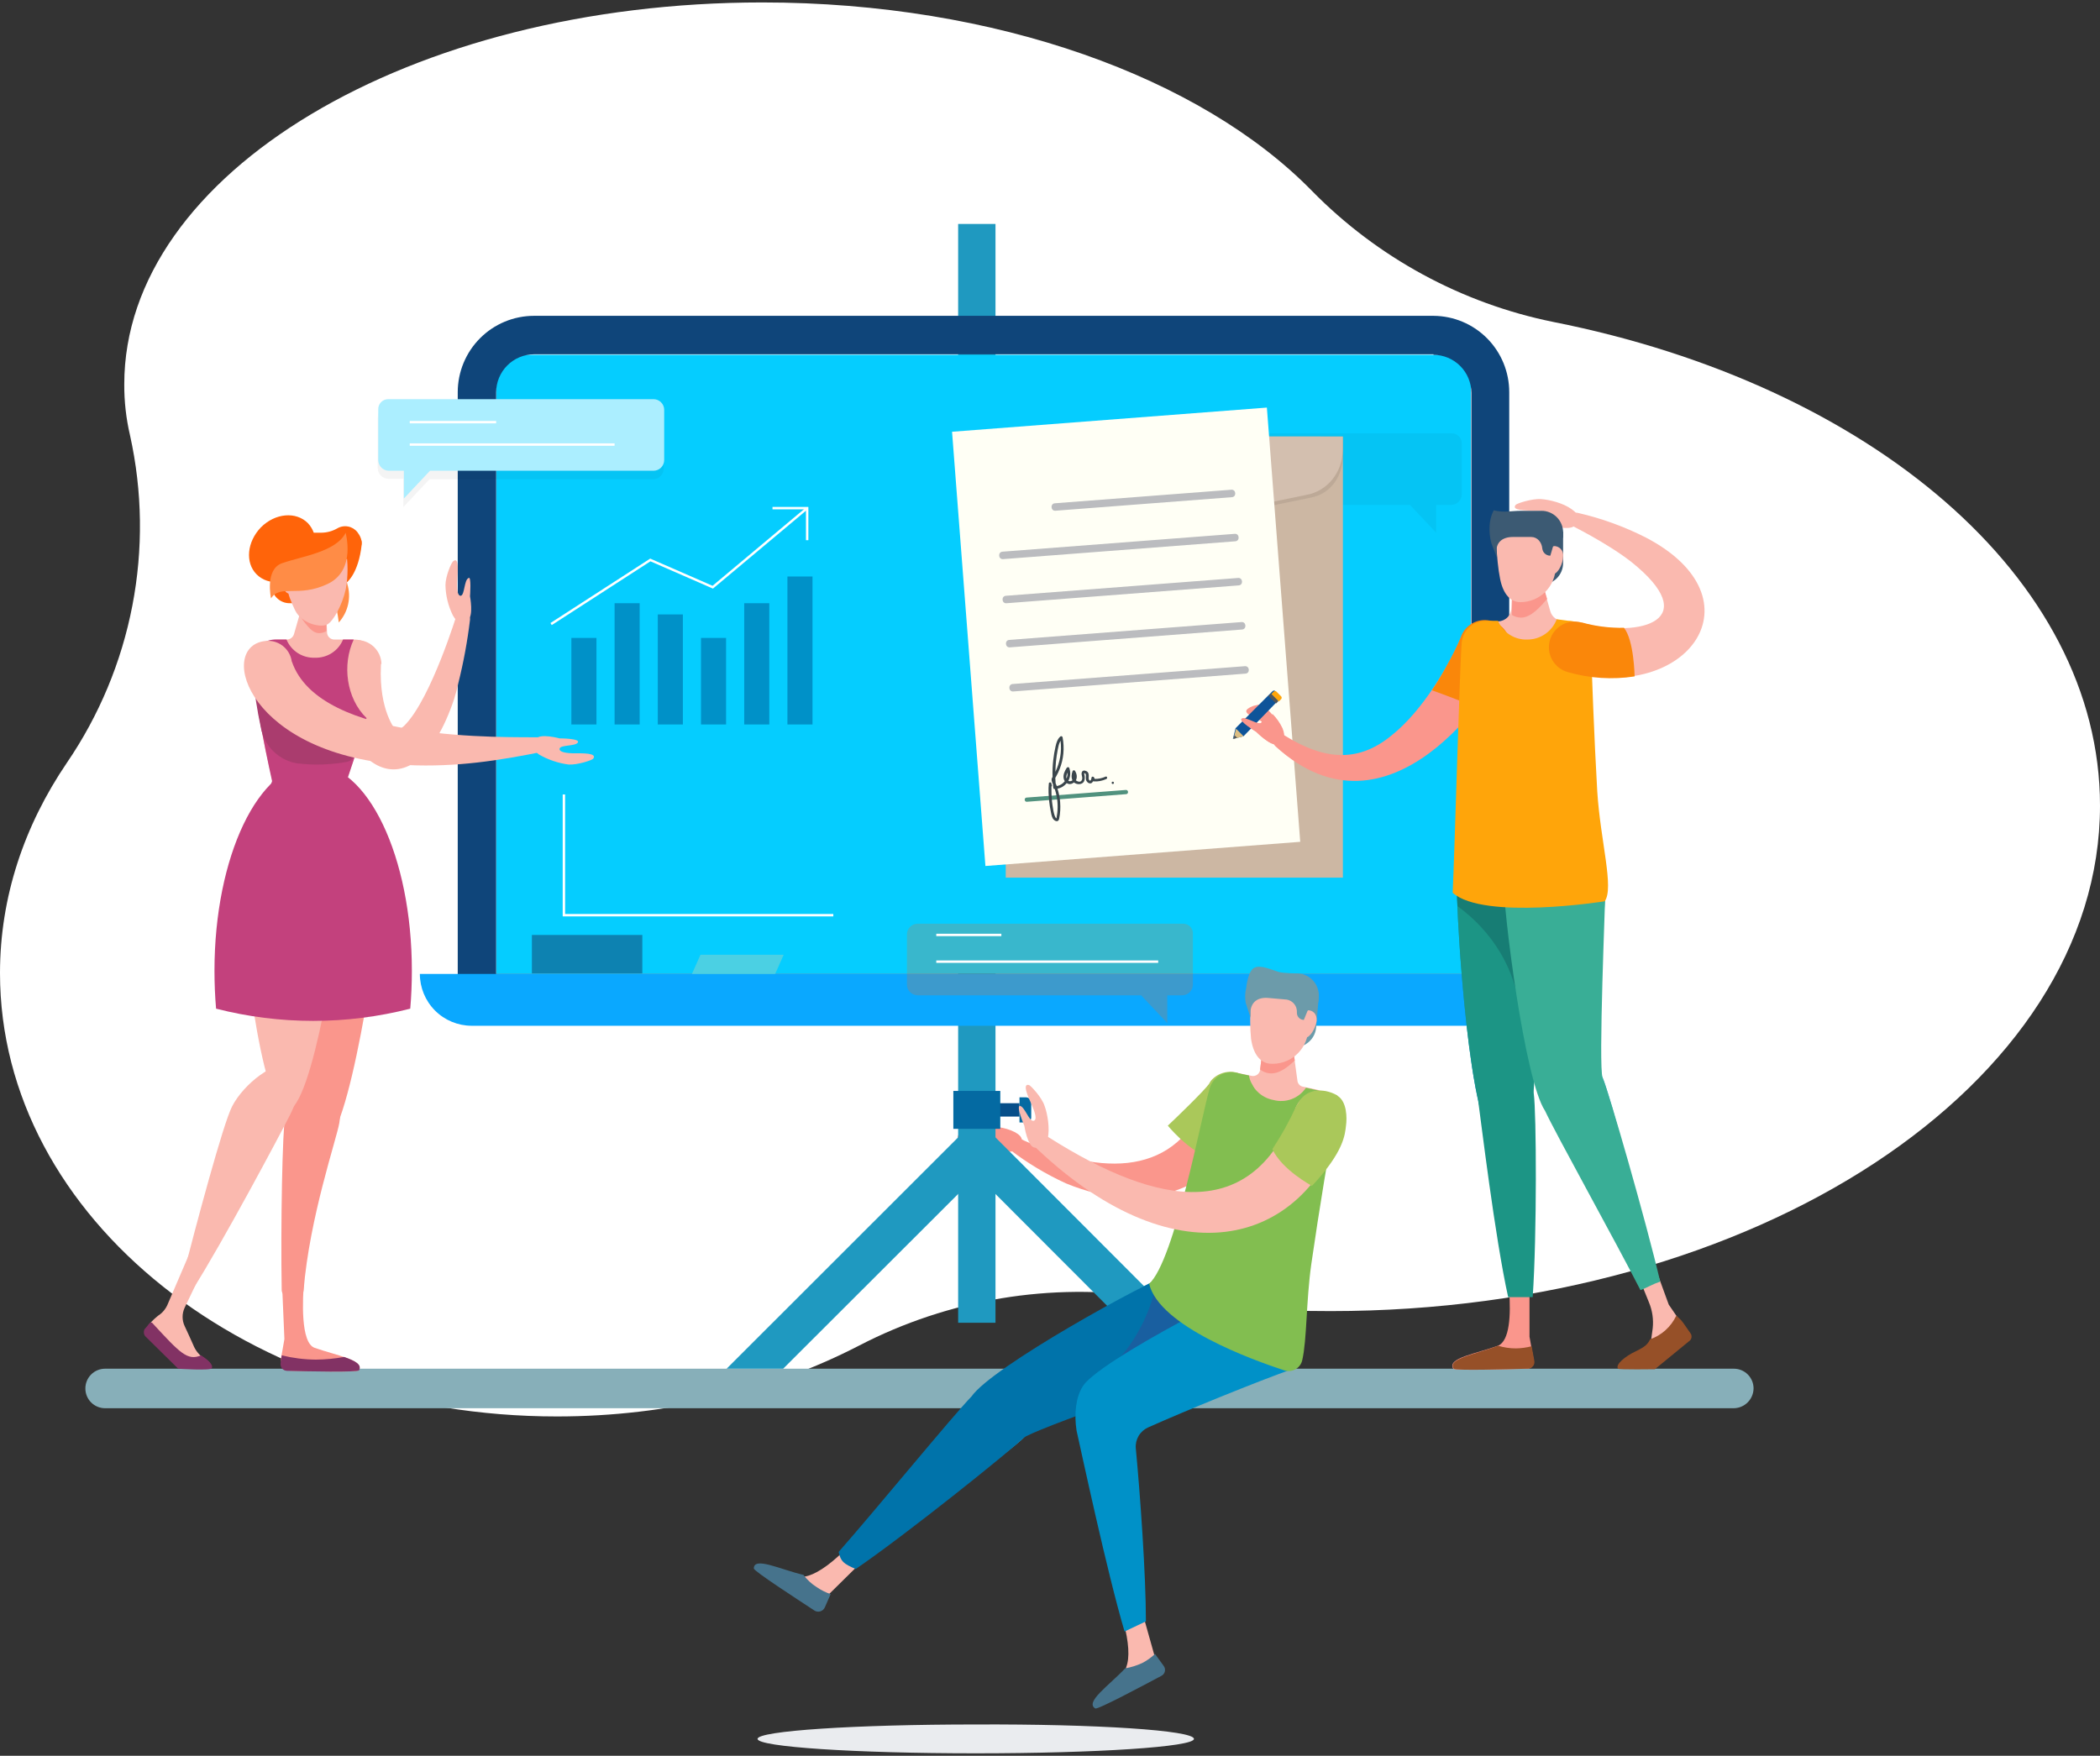 <svg width="678" height="567" viewBox="0 0 678 567" fill="none" xmlns="http://www.w3.org/2000/svg">
<rect x="0" y="0" width="678" height="567" fill="#333333" stroke="none"/>
<path d="M41.984 140.607C45.988 158.702 46.241 177.427 42.725 195.624C39.21 213.821 32.002 231.102 21.548 246.399C7.799 266.666 0 289.721 0 314.262C0 393.284 80.431 457.427 179.809 457.427C215.845 457.427 249.28 449.061 277.33 434.558C306.349 419.515 339.38 414.048 371.693 418.94C390.863 421.961 410.242 423.453 429.648 423.402C566.734 423.402 678 350.332 678 260.158C678 186.531 603.699 124.25 501.534 103.979C471.882 97.963 444.71 83.199 423.517 61.587C387.853 25.145 321.725 0.789 246.124 0.789C132.256 0.789 40.123 56.01 40.123 124.059C40.089 129.629 40.714 135.184 41.984 140.607Z" fill="white"/>
<path d="M559.778 454.771H33.936C33.098 454.772 32.269 454.608 31.495 454.288C30.721 453.968 30.018 453.498 29.425 452.905C28.833 452.312 28.364 451.607 28.044 450.832C27.725 450.057 27.561 449.226 27.564 448.387C27.562 447.549 27.725 446.718 28.045 445.943C28.364 445.167 28.834 444.463 29.426 443.87C30.018 443.277 30.721 442.807 31.495 442.487C32.269 442.167 33.099 442.003 33.936 442.005H559.778C560.615 442.003 561.445 442.167 562.219 442.487C562.993 442.807 563.696 443.277 564.288 443.87C564.88 444.463 565.35 445.167 565.669 445.942C565.989 446.718 566.153 447.548 566.151 448.387C566.126 450.072 565.446 451.681 564.256 452.873C563.066 454.065 561.46 454.745 559.778 454.771Z" fill="#87AFB9"/>
<path d="M372.727 534.643L368.077 518.082C367.948 517.638 367.691 517.241 367.339 516.941C366.986 516.642 366.554 516.452 366.095 516.397C365.636 516.342 365.171 516.423 364.757 516.631C364.344 516.838 364.001 517.163 363.771 517.564L363.426 518.082C362.513 519.833 362.267 521.856 362.733 523.775C364.455 530.33 364.8 535.333 363.593 538.438C363.421 539.133 363.766 539.991 364.454 539.991C368.938 540.507 371.352 537.403 372.727 534.643Z" fill="#FAB9AF"/>
<path d="M363.257 538.783C365.16 538.446 367.012 537.866 368.768 537.057C370.278 536.281 371.67 535.293 372.902 534.125L375.658 537.919C375.859 538.169 376.003 538.46 376.078 538.772C376.153 539.083 376.157 539.408 376.091 539.722C376.024 540.036 375.889 540.331 375.694 540.585C375.499 540.84 375.249 541.048 374.964 541.193C369.108 544.299 354.296 552.234 353.606 551.717C350.164 549.65 358.087 544.303 363.257 538.783Z" fill="#46738C"/>
<path d="M112.131 251.385C112.131 251.385 122.638 221.368 121.949 213.433C121.771 211.575 120.918 209.847 119.554 208.575C118.189 207.303 116.406 206.577 114.542 206.533H107.998C107.679 206.541 107.362 206.484 107.066 206.365C106.77 206.247 106.501 206.069 106.276 205.843C106.05 205.617 105.873 205.348 105.754 205.052C105.636 204.755 105.579 204.438 105.587 204.118L105.242 195.493L97.835 194.631L94.907 204.809C94.751 205.322 94.43 205.77 93.994 206.082C93.558 206.394 93.032 206.553 92.496 206.534H89.396C87.373 206.545 85.433 207.342 83.987 208.759C82.541 210.175 81.701 212.1 81.646 214.125C81.301 224.303 88.018 252.421 88.018 252.421C88.018 252.421 74.412 291.411 77.34 294.685C77.34 294.685 117.127 291.411 124.016 283.474C129.7 276.571 112.131 251.385 112.131 251.385Z" fill="#FAB9AF"/>
<path d="M321.572 371.796C321.572 371.796 328.462 372.658 329.323 370.589C330.183 368.519 330.528 367.138 327.6 365.586C324.672 364.035 320.193 363.516 317.265 363.688C314.337 363.861 309.686 366.103 309.341 366.621C308.135 368.692 313.303 367.828 315.713 367.656C318.297 367.311 321.052 367.311 320.88 368.518C320.708 369.725 315.885 369.898 315.196 371.278C314.507 372.658 321.572 371.796 321.572 371.796Z" fill="#FA968C"/>
<path d="M317.612 356.269H329.152V360.582H317.612V356.269Z" fill="#064E89"/>
<path d="M252.851 442.006L315.373 379.558L377.724 442.006H395.981L315.373 361.272L234.594 442.006H252.851Z" fill="#1F99C0"/>
<path d="M309.345 72.322H321.401V427.17H309.345V72.322Z" fill="#1F99C0"/>
<path d="M160.187 114.587H474.865V314.523H160.187V114.587Z" fill="#05CDFF"/>
<path d="M462.808 114.586C466.047 114.599 469.15 115.893 471.441 118.188C473.731 120.482 475.024 123.59 475.036 126.834V314.523H160.186V126.662C160.198 123.417 161.491 120.309 163.781 118.015C166.072 115.721 169.175 114.426 172.414 114.414H462.808V114.586ZM462.808 101.993H172.414C169.18 101.993 165.977 102.63 162.988 103.87C160 105.109 157.284 106.926 154.997 109.217C152.71 111.508 150.896 114.228 149.658 117.221C148.421 120.214 147.784 123.422 147.785 126.662V326.772H487.266V126.662C487.277 120.145 484.709 113.891 480.125 109.267C475.541 104.643 469.314 102.028 462.808 101.993Z" fill="#0F457A"/>
<path d="M499.492 314.523H135.556C135.561 318.959 137.322 323.213 140.454 326.35C143.587 329.487 147.834 331.251 152.263 331.256H482.96C487.353 331.186 491.544 329.395 494.634 326.267C497.724 323.139 499.468 318.923 499.492 314.523Z" fill="#0AA8FF"/>
<path d="M171.726 301.93H207.38V314.35H171.726V301.93Z" fill="#0D82B1"/>
<path d="M250.267 314.523H223.398L226.154 308.312H253.023L250.267 314.523Z" fill="#4BD0E3"/>
<path d="M307.794 352.302H322.951V364.549H307.794V352.302Z" fill="#046AA2"/>
<path d="M331.218 362.48H329.151V354.372H331.218C331.675 354.373 332.113 354.555 332.436 354.878C332.759 355.202 332.94 355.64 332.941 356.098V360.756C332.955 360.986 332.92 361.216 332.838 361.432C332.756 361.647 332.63 361.843 332.467 362.006C332.304 362.169 332.109 362.295 331.893 362.377C331.678 362.459 331.448 362.494 331.218 362.48Z" fill="#046AA2"/>
<path d="M96.114 194.802H93.53C92.759 194.809 91.995 194.662 91.282 194.369C90.568 194.077 89.92 193.645 89.375 193.099C88.83 192.553 88.399 191.904 88.107 191.189C87.815 190.475 87.668 189.709 87.674 188.937V181.864H96.114V194.802Z" fill="#FF640A"/>
<path d="M98.009 184.106C93.358 188.764 86.641 189.281 82.853 185.486C79.065 181.691 79.752 174.963 84.231 170.307C88.882 165.649 95.599 165.132 99.386 168.927C103.176 172.893 102.487 179.621 98.009 184.106Z" fill="#FF640A"/>
<path d="M317.44 451.494C311.411 457.532 265.251 506.696 267.835 508.249C270.074 509.629 324.329 470.47 330.358 464.432C336.386 458.394 338.453 450.459 334.836 447.008C331.391 443.386 323.64 445.455 317.44 451.494Z" fill="#41B4E6"/>
<path d="M379.273 410.609C368.766 414.403 312.445 447.353 315.372 455.633C318.299 463.913 380.306 445.627 390.812 441.833C401.318 438.038 406.661 426.825 403.73 418.545C400.799 410.264 389.779 406.814 379.273 410.609Z" fill="#41B4E6"/>
<path d="M267.491 514.977L279.719 502.902C280.05 502.572 280.274 502.15 280.362 501.691C280.45 501.232 280.397 500.757 280.211 500.328C280.025 499.899 279.714 499.537 279.319 499.288C278.924 499.039 278.463 498.915 277.997 498.933H277.479C276.486 498.937 275.503 499.137 274.587 499.522C273.671 499.907 272.839 500.468 272.14 501.175C267.317 505.833 263.011 508.593 259.912 509.112C259.743 509.139 259.582 509.204 259.442 509.302C259.302 509.4 259.186 509.528 259.103 509.678C259.02 509.828 258.972 509.995 258.963 510.166C258.954 510.337 258.984 510.507 259.051 510.665C260.601 514.459 264.39 515.149 267.491 514.977Z" fill="#FAB9AF"/>
<path d="M330.358 464.431C326.569 468.226 293.154 495.137 276.273 506.695C272.31 504.97 271.45 504.281 270.761 501.175C282.474 487.892 307.62 457.186 313.653 450.974C320.37 441.314 369.63 414.23 379.448 410.607C389.954 406.813 400.978 410.262 403.906 418.544C406.834 426.827 401.495 437.865 390.988 441.833C384.095 444.248 332.941 461.844 330.358 464.431Z" fill="#0073AA"/>
<path d="M403.731 418.545C400.803 410.264 389.78 406.814 379.273 410.608C378.068 411.126 376.004 411.988 373.589 413.195C371.873 422.65 367.649 431.469 361.361 438.727C358.565 441.891 356.139 445.364 354.129 449.078C352.752 451.493 351.374 454.08 349.823 456.496C365.842 450.631 386.51 443.385 390.816 441.833C401.492 437.865 406.831 426.652 403.731 418.545Z" fill="#195FA0"/>
<path d="M349.476 447.87C349.778 447.38 350.124 446.918 350.509 446.49C355.503 441.143 372.211 431.483 387.023 423.719C400.457 416.646 416.821 426.134 416.821 441.315V441.832C416.821 442.695 418.026 440.97 418.026 441.832C405.798 446.145 382.2 455.806 370.661 460.98C369.386 461.553 368.32 462.507 367.611 463.713C366.901 464.918 366.582 466.314 366.699 467.708C368.077 482.199 369.968 508.42 369.968 523.6L363.078 526.874C357.394 507.726 348.955 468.049 347.577 462.011C346.72 456.496 347.409 451.148 349.476 447.87Z" fill="#0091C8"/>
<path d="M402.87 364.552C391.676 383.7 370.489 393.016 344.137 382.149C337.725 379.209 331.659 375.563 326.053 371.278C325.572 370.897 325.252 370.349 325.156 369.742C325.06 369.135 325.196 368.515 325.536 368.004C325.871 367.57 326.344 367.264 326.877 367.137C327.41 367.011 327.97 367.072 328.464 367.309C353.094 379.215 378.412 381.11 388.919 356.098C389.092 355.926 389.264 355.404 389.092 355.404C389.498 354.407 390.097 353.5 390.854 352.735C391.611 351.97 392.511 351.361 393.503 350.945C394.495 350.528 395.558 350.312 396.634 350.307C397.709 350.303 398.775 350.51 399.77 350.919C403.559 352.302 407.52 356.96 402.87 364.552Z" fill="#FA968C"/>
<path d="M424.744 351.784L420.61 350.921C420.162 350.824 419.755 350.588 419.446 350.248C419.137 349.908 418.942 349.48 418.888 349.023L417.165 336.43L407.865 336.776L406.832 345.574C406.73 346.163 406.404 346.69 405.922 347.044C405.44 347.398 404.84 347.551 404.248 347.472L399.254 346.437C397.69 346.074 396.049 346.256 394.603 346.955C394.948 352.13 395.981 356.788 400.975 359.893C407.176 363.688 415.616 364.895 422.678 364.033C425.513 363.712 428.293 363.015 430.945 361.963C430.945 361.618 431.117 361.445 431.117 361.101C431.466 359.023 430.997 356.892 429.808 355.154C428.619 353.416 426.804 352.208 424.744 351.784Z" fill="#FAB9AF"/>
<path d="M377.034 363.515C379.445 361.273 388.746 352.304 390.468 349.888V349.715C390.64 349.542 390.812 349.37 390.812 349.197C391.494 348.345 392.339 347.638 393.297 347.117C394.255 346.597 395.307 346.273 396.392 346.164C397.476 346.056 398.572 346.165 399.613 346.486C400.655 346.807 401.623 347.333 402.459 348.033C403.296 348.733 403.984 349.594 404.484 350.564C404.985 351.533 405.287 352.594 405.373 353.682C405.459 354.77 405.327 355.865 404.985 356.902C404.644 357.938 404.099 358.896 403.383 359.72C400.871 362.712 398.227 365.59 395.458 368.345C393.563 370.07 391.669 371.796 389.602 373.52C383.062 370.932 377.034 363.515 377.034 363.515Z" fill="#AAC85A"/>
<path d="M399.081 346.437L403.214 347.299C403.577 349.271 404.529 351.085 405.944 352.502C407.359 353.92 409.171 354.873 411.139 355.236C413.085 355.754 415.143 355.65 417.027 354.938C418.911 354.227 420.526 352.943 421.646 351.268L425.435 352.13C427.287 352.534 428.912 353.639 429.971 355.214C431.03 356.789 431.441 358.712 431.119 360.583C429.224 370.761 425.952 390.254 423.368 408.195C421.646 420.442 421.99 432.519 420.44 439.248C420.303 439.868 420.037 440.451 419.659 440.96C419.28 441.469 418.799 441.892 418.246 442.201C417.692 442.511 417.08 442.699 416.449 442.754C415.818 442.81 415.182 442.731 414.584 442.522C404.594 439.248 374.281 428.376 371.008 414.576C379.275 407.158 388.059 359.719 390.471 351.784C390.914 349.937 392.067 348.34 393.679 347.339C395.291 346.338 397.232 346.014 399.081 346.437Z" fill="#82BE50"/>
<path d="M416.821 338.156H417.338C419.164 338.332 420.985 337.778 422.405 336.615C423.825 335.451 424.728 333.773 424.917 331.945L425.778 321.767L418.371 321.073L416.821 338.156Z" fill="#6C9BAA"/>
<path d="M407.864 336.949L417.165 336.603L418.025 342.469C415.787 344.539 413.031 346.954 409.758 346.609C408.695 346.465 407.687 346.049 406.831 345.402L407.864 336.949Z" fill="#FA968C"/>
<path d="M409.931 343.503C412.942 343.755 415.929 342.81 418.25 340.873C420.57 338.936 422.037 336.163 422.332 333.152L423.538 320.559L404.075 318.835C404.075 318.835 403.214 328.668 403.903 335.396C404.592 340.399 406.832 343.159 409.931 343.503Z" fill="#FAB9AF"/>
<path d="M424.276 326.707L420.674 326.383L420.828 324.665L424.43 324.989L424.276 326.707Z" fill="#6C9BAA"/>
<path d="M419.232 330.394C419.059 332.808 419.925 334.879 421.47 335.052C422.848 335.224 424.739 332.119 425.087 329.704C425.259 327.289 423.709 326.253 422.331 326.253C420.782 326.081 419.404 327.978 419.232 330.394Z" fill="#FAB9AF"/>
<path d="M402.181 323.838C401.894 322.234 401.952 320.587 402.353 319.008C402.353 319.008 402.87 313.315 405.109 312.453C407.176 311.591 410.448 313.147 412.688 313.833C414.238 314.351 419.233 314.351 419.233 314.351C420.172 314.428 421.087 314.69 421.925 315.122C422.763 315.554 423.508 316.148 424.116 316.87C424.724 317.591 425.184 318.425 425.469 319.325C425.754 320.225 425.859 321.173 425.777 322.113L425.605 323.666L422.16 326.426L420.954 329.359H420.782C420.191 329.305 419.645 329.022 419.259 328.571C418.873 328.121 418.678 327.537 418.715 326.944C418.774 325.972 418.474 325.012 417.87 324.248C417.267 323.484 416.404 322.97 415.446 322.804L409.589 322.286C405.973 321.941 404.078 323.666 403.733 326.426V328.668L402.181 323.838Z" fill="#6C9BAA"/>
<path d="M433.7 363.169C420.782 402.677 378.754 414.059 332.769 369.035C332.355 368.59 332.125 368.005 332.125 367.398C332.125 366.79 332.355 366.205 332.769 365.761C333.146 365.381 333.641 365.14 334.173 365.077C334.704 365.014 335.242 365.133 335.697 365.415C370.489 388.187 403.559 397.156 418.198 358.173V358C419.749 354.032 423.882 351.445 428.016 352.48C430.154 353.188 431.937 354.694 432.996 356.684C434.054 358.675 434.306 360.997 433.7 363.169Z" fill="#FAB9AF"/>
<path d="M410.792 371.105C413.739 366.66 416.331 361.987 418.542 357.132L418.37 357.305L419.063 356.443C421.474 351.44 427.33 351.268 431.636 353.682C431.659 353.682 431.682 353.686 431.703 353.694C431.724 353.703 431.743 353.716 431.76 353.732C431.776 353.748 431.788 353.767 431.797 353.788C431.805 353.81 431.809 353.832 431.809 353.855C434.909 355.753 434.909 361.098 434.565 363.515C434.22 366.275 434.048 371.796 423.542 383.009C423.538 382.836 414.061 378.005 410.792 371.105Z" fill="#AAC85A"/>
<path d="M330.702 363.514C330.702 363.514 331.736 370.242 333.971 370.587C336.207 370.933 337.588 370.76 338.277 367.655C338.967 364.549 338.277 359.892 337.244 357.131C336.383 354.371 332.766 350.576 332.25 350.404C329.839 349.709 332.077 354.544 333.11 356.786C334.144 359.201 335.005 361.788 333.628 361.961C332.25 362.133 330.872 357.475 329.322 357.13C327.946 357.132 330.702 363.514 330.702 363.514Z" fill="#FAB9AF"/>
<path d="M112.65 180.829C111.636 183.291 111.456 186.018 112.137 188.592C112.785 190.724 112.872 192.988 112.389 195.165C111.906 197.341 110.87 199.355 109.382 201.012C109.044 198.208 108.468 195.438 107.659 192.732C106.621 189.973 107.31 182.209 112.65 180.829Z" fill="#FF8C46"/>
<path d="M105.587 177.379C105.587 177.379 112.818 181.864 111.959 188.074C111.959 188.074 115.748 185.314 116.782 175.826C117.299 169.444 105.587 177.379 105.587 177.379Z" fill="#FF640A"/>
<path d="M122.984 214.986C122.291 229.65 127.807 235.859 127.807 235.859C127.635 235.859 127.635 236.205 128.324 235.859C129.221 235.427 130.037 234.844 130.735 234.134C139.347 225.336 147.787 197.39 147.27 199.112C147.46 198.576 147.84 198.129 148.338 197.855C148.836 197.581 149.417 197.501 149.97 197.629C150.523 197.757 151.01 198.084 151.338 198.548C151.666 199.013 151.812 199.582 151.748 200.147C150.918 207.063 149.653 213.919 147.959 220.675C147.615 222.4 147.099 224.126 146.581 225.85C133.318 265.185 108.688 247.765 107.307 214.986C107.215 212.881 107.962 210.826 109.383 209.272C110.804 207.719 112.784 206.794 114.885 206.702C116.987 206.61 119.039 207.358 120.59 208.781C122.141 210.204 123.065 212.187 123.157 214.292C122.984 214.468 122.984 214.641 122.984 214.986Z" fill="#FAB9AF"/>
<path d="M91.118 415.953L91.812 432.168V432.514L90.779 438.379C90.689 438.894 90.71 439.421 90.84 439.927C90.969 440.433 91.204 440.905 91.53 441.313C91.855 441.721 92.263 442.056 92.727 442.294C93.191 442.532 93.7 442.669 94.221 442.696C101.452 442.868 115.406 443.214 115.751 442.523C117.818 439.249 108.52 437.693 101.627 435.281C96.977 433.728 97.665 419.582 98.182 413.373C98.215 413.098 98.169 412.819 98.049 412.569C97.929 412.32 97.74 412.11 97.504 411.965C97.269 411.82 96.996 411.745 96.72 411.75C96.443 411.755 96.174 411.839 95.944 411.993L91.81 414.753C91.606 414.882 91.437 415.059 91.317 415.268C91.197 415.477 91.129 415.712 91.118 415.953Z" fill="#FA968C"/>
<path d="M101.97 439.073C105.032 439.051 108.087 438.763 111.099 438.211C114.544 439.419 116.955 440.626 115.922 442.524C115.405 443.218 99.043 442.869 92.671 442.697C92.355 442.691 92.044 442.616 91.76 442.476C91.477 442.337 91.227 442.136 91.03 441.889C90.833 441.642 90.692 441.355 90.618 441.047C90.544 440.739 90.539 440.419 90.603 440.109L90.948 437.694C94.557 438.577 98.255 439.04 101.97 439.073Z" fill="#823264"/>
<path d="M95.253 419.061C95.581 419.096 95.912 419.065 96.229 418.971C96.545 418.876 96.839 418.721 97.095 418.513C97.351 418.304 97.564 418.047 97.72 417.757C97.877 417.466 97.975 417.148 98.009 416.819C99.904 393.186 108.687 367.827 109.549 362.649C110.927 354.369 108.343 347.123 103.52 346.261C98.697 345.399 93.703 351.436 92.153 359.545C91.119 365.065 90.602 396.289 90.947 416.473C90.933 416.757 90.976 417.04 91.073 417.307C91.17 417.574 91.319 417.819 91.511 418.028C91.704 418.237 91.936 418.405 92.194 418.523C92.452 418.641 92.731 418.706 93.014 418.715L95.253 419.061Z" fill="#FA968C"/>
<path d="M122.983 290.198C122.29 301.066 112.649 369.552 104.209 369.034C95.769 368.516 91.808 299.341 92.496 288.474C93.185 277.606 100.421 269.153 108.859 269.67C117.296 270.187 123.5 279.331 122.983 290.198Z" fill="#FA968C"/>
<path d="M110.066 287.614C109.894 298.482 100.938 358.86 92.497 358.688C84.057 358.516 77.685 297.79 77.856 286.92C78.026 276.05 86.468 267.599 94.907 267.772C103.52 267.772 110.237 276.744 110.066 287.614Z" fill="#FAB9AF"/>
<path d="M87.847 252.248C87.847 252.248 81.302 223.267 81.646 213.434C81.719 211.598 82.491 209.858 83.805 208.575C85.119 207.291 86.874 206.56 88.71 206.533H92.498C93.239 208.328 94.511 209.853 96.143 210.902C97.776 211.95 99.69 212.473 101.628 212.399C103.565 212.473 105.479 211.95 107.112 210.902C108.744 209.853 110.016 208.328 110.757 206.533H114.202C110.413 214.641 111.791 225.51 118.335 231.892C115.58 241.725 112.134 251.558 112.134 251.558C112.134 251.558 129.702 276.744 123.675 283.471C116.785 291.408 76.998 294.682 76.998 294.682C74.068 290.367 87.847 252.248 87.847 252.248Z" fill="#C3417D"/>
<path d="M105.071 195.492L97.664 194.63L96.459 198.598C98.181 200.496 100.247 204.464 103.003 204.464C103.858 204.477 104.697 204.235 105.414 203.769L105.071 195.492Z" fill="#FA968C"/>
<path d="M105.588 201.703C103.349 202.737 97.32 201.357 95.253 197.045C94.048 194.457 92.842 191.87 92.842 189.627V177.379H111.616C112.414 181.655 112.414 186.041 111.616 190.317C110.582 195.147 107.654 200.667 105.588 201.703Z" fill="#FAB9AF"/>
<path d="M91.635 182.037H95.252V183.589H91.635V182.037Z" fill="#FF640A"/>
<path d="M95.941 187.384C95.941 189.799 94.736 191.697 93.358 191.697C91.98 191.697 90.43 188.592 90.43 186.177C90.43 183.762 91.98 183.072 93.358 183.072C94.736 183.072 95.941 184.97 95.941 187.384Z" fill="#FAB9AF"/>
<path d="M97.319 172.031H103.692C105.502 172.025 107.28 171.551 108.854 170.654C109.906 170.025 111.15 169.801 112.354 170.023C113.558 170.245 114.641 170.899 115.399 171.862C117.122 174.104 117.81 177.037 113.504 179.969C111.437 181.349 108.337 179.797 106.273 180.487H100.247C99.782 180.494 99.323 180.593 98.897 180.779C98.47 180.966 98.086 181.236 97.765 181.573C97.444 181.91 97.193 182.309 97.028 182.744C96.863 183.18 96.786 183.644 96.802 184.109C96.792 184.701 96.553 185.265 96.135 185.684C95.718 186.102 95.154 186.341 94.564 186.352H94.392L93.531 183.419L90.603 180.831C90.538 180.763 90.488 180.682 90.459 180.592C90.429 180.502 90.419 180.407 90.431 180.314V179.106C90.416 178.188 90.582 177.275 90.921 176.421C91.259 175.568 91.763 174.789 92.404 174.132C93.044 173.474 93.808 172.95 94.652 172.589C95.496 172.229 96.402 172.039 97.319 172.031Z" fill="#FF640A"/>
<path d="M151.748 192.559C151.748 192.559 152.954 199.114 151.055 200.15C149.156 201.186 147.786 201.53 146.232 198.77C144.707 195.713 143.883 192.354 143.821 188.937C143.821 186.177 145.716 181.519 146.404 181.175C148.299 179.795 147.782 184.797 147.61 187.385C147.437 189.8 147.61 192.56 148.815 192.388C150.021 192.042 149.848 187.385 151.226 186.695C152.263 185.659 151.748 192.559 151.748 192.559Z" fill="#FAB9AF"/>
<path d="M180.683 238.448C180.683 238.448 174.31 236.722 173.104 238.62C171.898 240.346 171.553 241.894 173.965 243.623C176.929 245.348 180.209 246.461 183.61 246.897C186.365 247.069 191.189 245.517 191.534 244.999C192.912 243.101 187.918 243.273 185.506 243.273C183.094 243.273 180.339 242.928 180.683 241.721C181.026 240.513 185.677 241.026 186.539 239.823C187.572 238.448 180.683 238.448 180.683 238.448Z" fill="#FAB9AF"/>
<path d="M69.762 325.736C69.417 321.767 69.245 317.628 69.245 313.488C69.245 276.571 83.541 246.727 101.109 246.727C118.676 246.727 132.972 276.571 132.972 313.488C132.972 317.628 132.8 321.768 132.455 325.736C111.888 330.999 90.329 330.999 69.762 325.736Z" fill="#C3417D"/>
<path d="M111.957 246.037C112.614 245.911 113.222 245.601 113.71 245.143C114.197 244.685 114.545 244.098 114.713 243.449C99.557 242.755 86.466 232.064 81.644 218.091C82.159 223.773 83.022 229.419 84.227 234.996C84.762 237.922 86.194 240.608 88.325 242.679C90.456 244.751 93.178 246.106 96.114 246.554H96.286C101.507 247.161 106.788 246.986 111.957 246.037Z" fill="#AA3C6E"/>
<path d="M105.759 188.592C96.286 193.077 90.43 188.592 87.502 193.25C87.502 193.25 85.434 183.762 91.118 181.864C97.491 179.622 108.515 178.242 111.614 172.031C111.443 171.859 115.232 184.106 105.759 188.592Z" fill="#FF8C46"/>
<path d="M94.22 213.778V213.605C103.176 239.996 162.942 237.929 175.516 238.102C176.073 238.1 176.612 238.305 177.028 238.676C177.445 239.047 177.711 239.558 177.775 240.113C177.839 240.668 177.696 241.227 177.375 241.683C177.054 242.139 176.576 242.461 176.033 242.587C160.877 245.692 147.269 247.762 131.596 247.072C80.268 244.311 69.934 209.289 85.263 207.05C86.295 206.876 87.353 206.914 88.37 207.161C89.387 207.409 90.344 207.861 91.182 208.49C92.019 209.119 92.721 209.913 93.243 210.822C93.765 211.731 94.097 212.736 94.22 213.778Z" fill="#FAB9AF"/>
<path d="M93.358 344.366C89.052 342.123 78.718 349.886 74.933 357.304C72.005 362.997 63.393 395.256 58.744 413.369C59.777 414.403 60.982 415.439 62.189 416.474C71.662 401.639 90.781 365.757 93.709 359.891C97.492 352.302 97.668 346.436 93.358 344.366Z" fill="#FAB9AF"/>
<path d="M60.977 405.262L54.088 421.306C53.447 422.801 52.365 424.065 50.987 424.928C50.195 425.567 49.447 426.259 48.749 426.998C48.513 427.318 48.372 427.698 48.342 428.095C48.311 428.491 48.392 428.888 48.576 429.241C50.987 432.515 57.533 438.728 58.566 439.591C59.599 440.626 67.523 442.352 67.867 441.662C68.384 440.627 67.35 439.591 65.972 438.729C64.325 437.653 63.059 436.083 62.355 434.244C61.322 431.829 60.288 429.759 59.599 428.206C59.174 427.287 58.953 426.286 58.953 425.273C58.953 424.26 59.174 423.259 59.599 422.34L63.562 414.06L60.977 405.262Z" fill="#FAB9AF"/>
<path d="M57.532 442.005L46.854 431.482C46.618 431.162 46.477 430.782 46.446 430.385C46.416 429.989 46.497 429.592 46.681 429.239C47.24 428.642 47.758 428.008 48.232 427.342C48.576 426.996 49.092 426.996 49.265 427.342C58.049 436.829 60.458 439.589 64.939 437.692C67.006 439.072 68.901 440.625 68.384 441.832C68.211 442.696 57.532 442.005 57.532 442.005Z" fill="#823264"/>
<path d="M260.601 164.096L230.115 189.627L209.963 180.829L177.927 201.53" stroke="white" stroke-width="0.779" stroke-miterlimit="10"/>
<path d="M249.406 164.096H260.599V174.447" stroke="white" stroke-width="0.779" stroke-miterlimit="10"/>
<path d="M184.472 206.015H192.567V233.961H184.472V206.015Z" fill="#0091C8"/>
<path d="M198.423 194.802H206.518V233.961H198.423V194.802Z" fill="#0091C8"/>
<path d="M212.374 198.425H220.469V233.961H212.374V198.425Z" fill="#0091C8"/>
<path d="M226.326 206.015H234.421V233.961H226.326V206.015Z" fill="#0091C8"/>
<path d="M240.277 194.802H248.372V233.961H240.277V194.802Z" fill="#0091C8"/>
<path d="M254.228 186.177H262.323V233.961H254.228V186.177Z" fill="#0091C8"/>
<g opacity="0.21">
<path d="M381.857 298.308H296.255C295.342 298.31 294.467 298.675 293.821 299.321C293.176 299.968 292.812 300.844 292.809 301.758V317.973C292.812 318.888 293.176 319.764 293.821 320.41C294.467 321.057 295.342 321.421 296.255 321.424H368.422L376.862 330.395V321.424H381.685C382.598 321.421 383.473 321.057 384.118 320.41C384.764 319.764 385.128 318.888 385.13 317.973V301.758C385.179 301.308 385.129 300.853 384.984 300.424C384.839 299.995 384.602 299.602 384.291 299.274C383.979 298.946 383.6 298.689 383.18 298.523C382.76 298.356 382.308 298.282 381.857 298.308Z" fill="#FF640A"/>
<path opacity="0.21" d="M468.665 139.945H383.063C382.15 139.948 381.275 140.312 380.63 140.959C379.984 141.605 379.621 142.481 379.618 143.396V159.611C379.621 160.525 379.984 161.401 380.63 162.048C381.275 162.695 382.15 163.059 383.063 163.062H455.231L463.671 172.032V163.062H468.494C469.407 163.059 470.282 162.695 470.927 162.048C471.573 161.401 471.936 160.525 471.939 159.611V143.396C471.972 142.949 471.911 142.5 471.761 142.078C471.61 141.655 471.373 141.269 471.065 140.944C470.757 140.62 470.384 140.363 469.971 140.191C469.557 140.019 469.113 139.935 468.665 139.945Z" fill="black"/>
<path opacity="0.21" d="M210.997 131.492H125.395C124.482 131.495 123.607 131.859 122.962 132.506C122.316 133.152 121.952 134.028 121.95 134.943V151.158C121.952 152.072 122.316 152.949 122.962 153.595C123.607 154.242 124.482 154.606 125.395 154.609H130.218V163.751L138.658 154.78H210.826C211.738 154.778 212.612 154.414 213.257 153.769C213.902 153.123 214.267 152.248 214.271 151.335V135.114C214.307 134.658 214.249 134.2 214.102 133.767C213.954 133.334 213.72 132.936 213.414 132.596C213.107 132.257 212.735 131.984 212.319 131.794C211.904 131.605 211.454 131.502 210.997 131.492Z" fill="black"/>
</g>
<path d="M125.394 128.905H210.996C211.909 128.907 212.784 129.272 213.429 129.918C214.075 130.565 214.439 131.441 214.441 132.355V148.571C214.439 149.485 214.075 150.361 213.429 151.008C212.784 151.654 211.909 152.019 210.996 152.021H138.829L130.39 160.992V152.021H125.566C124.654 152.019 123.779 151.654 123.133 151.008C122.488 150.361 122.124 149.485 122.121 148.571V132.355C122.088 131.908 122.149 131.46 122.299 131.037C122.45 130.615 122.687 130.229 122.995 129.905C123.303 129.58 123.676 129.323 124.089 129.151C124.502 128.978 124.947 128.895 125.394 128.905Z" fill="#ABEEFF"/>
<path d="M385.474 561.555C385.474 564.142 353.954 566.213 315.029 566.213C276.103 566.213 244.583 564.141 244.583 561.555C244.583 558.968 276.103 556.897 315.029 556.897C353.782 556.723 385.474 558.794 385.474 561.555Z" fill="#EAECEF"/>
<path d="M182.061 256.56V295.55H269.04" stroke="white" stroke-width="0.779" stroke-miterlimit="10"/>
<path d="M132.283 143.567H198.423" stroke="white" stroke-width="0.779" stroke-miterlimit="10"/>
<path d="M132.283 136.323H160.186" stroke="white" stroke-width="0.779" stroke-miterlimit="10"/>
<path d="M302.283 301.93H323.296" stroke="white" stroke-width="0.779" stroke-miterlimit="10"/>
<path d="M302.283 310.555H373.934" stroke="white" stroke-width="0.779" stroke-miterlimit="10"/>
<path d="M259.395 508.593C260.574 510.17 262.034 511.516 263.701 512.562C265.084 513.513 266.591 514.267 268.18 514.804L266.285 519.117C266.149 519.409 265.953 519.67 265.711 519.883C265.469 520.096 265.185 520.257 264.878 520.354C264.57 520.451 264.246 520.484 263.926 520.449C263.605 520.414 263.295 520.313 263.016 520.151C257.504 516.529 243.381 507.386 243.381 506.524C243.377 502.557 251.989 506.868 259.395 508.593Z" fill="#46738C"/>
<path d="M324.714 140.95L324.706 283.419L433.563 283.43L433.572 140.962L324.714 140.95Z" fill="#CCB7A3"/>
<path opacity="0.09" d="M422.93 160.754L388.694 167.801C383.154 168.938 377.431 168.935 371.891 167.805L337.645 160.734C330.855 159.584 325.851 153.437 325.853 146.214L325.846 141.873L433.489 140.963L433.645 146.484C433.66 153.686 429.736 159.597 422.93 160.754Z" fill="#272525"/>
<path d="M421.707 159.83L387.471 166.877C381.931 168.013 376.208 168.011 370.668 166.881L336.424 159.829C329.632 158.66 324.628 152.513 324.631 145.309L324.624 140.968L433.491 140.983L433.498 145.323C433.494 152.527 428.493 158.674 421.707 159.83Z" fill="#D3BFAF"/>
<path d="M379.751 192.885C375.008 192.884 371.14 189.032 371.14 184.287L371.15 163.655C371.15 158.91 375.001 155.041 379.744 155.042C384.488 155.043 388.355 158.895 388.355 163.64L388.346 184.272C388.366 189.034 384.494 192.885 379.751 192.885ZM379.765 155.809C375.425 155.815 371.912 159.332 371.9 163.674L371.889 184.287C371.896 188.628 375.412 192.142 379.752 192.155C384.092 192.148 387.605 188.632 387.617 184.289L387.627 163.657C387.621 159.335 384.085 155.803 379.765 155.809Z" fill="#F9DD82"/>
<path d="M386.01 166.122C388.969 162.669 388.57 157.47 385.118 154.509C381.666 151.549 376.468 151.948 373.509 155.401C370.549 158.854 370.948 164.053 374.401 167.014C377.853 169.975 383.05 169.576 386.01 166.122Z" fill="#AA7355"/>
<path d="M383.764 162.075C384.491 159.864 383.288 157.483 381.078 156.756C378.868 156.029 376.487 157.232 375.76 159.443C375.034 161.653 376.236 164.035 378.446 164.762C380.657 165.489 383.037 164.286 383.764 162.075Z" fill="#BDB39B"/>
<path d="M381.721 160.768C381.727 161.844 380.835 162.738 379.759 162.725C378.684 162.73 377.789 161.839 377.803 160.762C377.797 159.687 378.688 158.792 379.765 158.805C380.84 158.8 381.714 159.674 381.721 160.768Z" fill="#434244"/>
<path d="M386.001 192.097C388.961 188.644 388.562 183.445 385.109 180.484C381.657 177.524 376.46 177.923 373.5 181.376C370.541 184.829 370.94 190.028 374.392 192.989C377.844 195.949 383.042 195.55 386.001 192.097Z" fill="#AA7355"/>
<path d="M380.709 190.845C382.976 190.32 384.387 188.056 383.861 185.789C383.335 183.522 381.072 182.11 378.805 182.636C376.539 183.162 375.128 185.426 375.654 187.693C376.18 189.96 378.443 191.371 380.709 190.845Z" fill="#BDB39B"/>
<path d="M381.718 186.74C381.724 187.815 380.832 188.71 379.756 188.697C378.681 188.702 377.787 187.81 377.8 186.734C377.794 185.658 378.686 184.764 379.762 184.777C380.839 184.791 381.712 185.665 381.718 186.74Z" fill="#434244"/>
<path d="M409.018 131.624L307.377 139.431L318.147 279.661L419.788 271.855L409.018 131.624Z" fill="#FFFFF5"/>
<path d="M340.753 164.933C359.748 163.474 378.744 162.015 397.74 160.556C399.286 160.437 399.101 158.031 397.555 158.15C378.559 159.609 359.564 161.068 340.568 162.527C339.022 162.645 339.206 165.052 340.753 164.933Z" fill="#BBBCBF"/>
<path d="M323.844 180.562C348.834 178.643 373.843 176.722 398.833 174.803C400.38 174.684 400.195 172.278 398.648 172.396C373.658 174.316 348.649 176.236 323.659 178.156C322.112 178.275 322.297 180.681 323.844 180.562Z" fill="#BBBCBF"/>
<path d="M324.938 194.808C349.929 192.889 374.938 190.968 399.928 189.049C401.474 188.93 401.29 186.524 399.743 186.643C374.753 188.562 349.744 190.483 324.754 192.402C323.207 192.521 323.392 194.927 324.938 194.808Z" fill="#BBBCBF"/>
<path d="M326.032 209.055C351.023 207.136 376.032 205.215 401.022 203.296C402.568 203.177 402.384 200.771 400.837 200.889C375.847 202.809 350.838 204.729 325.848 206.649C324.301 206.767 324.486 209.174 326.032 209.055Z" fill="#BBBCBF"/>
<path d="M327.126 223.301C352.117 221.382 377.126 219.461 402.116 217.542C403.662 217.423 403.478 215.017 401.931 215.136C376.941 217.055 351.932 218.976 326.942 220.895C325.395 221.014 325.58 223.42 327.126 223.301Z" fill="#BBBCBF"/>
<path d="M331.533 258.923C342.224 258.102 352.896 257.283 363.587 256.462C364.465 256.394 364.361 255.038 363.483 255.106C352.792 255.927 342.12 256.746 331.429 257.568C330.57 257.634 330.674 258.989 331.533 258.923Z" fill="#51927E"/>
<path d="M356.93 250.807C355.817 251.315 354.664 251.557 353.434 251.536L353.225 251.072C353.064 250.719 352.466 250.688 352.404 251.135C352.396 251.27 352.205 252.533 351.68 251.959C351.385 251.617 351.495 251.051 351.503 250.647C351.526 250.204 351.465 249.651 351.15 249.31C350.775 248.917 349.788 248.57 349.391 249.157C348.77 250.069 349.889 251.136 349.157 252.114C348.721 252.686 347.836 252.408 347.363 252.002C347.861 250.985 347.661 249.886 347.069 248.932C346.895 248.658 346.437 248.693 346.306 248.991C345.953 249.902 345.814 251.084 346.248 251.992C345.887 252.289 345.357 252.387 344.918 252.171C345.574 250.968 345.749 249.495 345.234 248.036C345.089 247.644 344.591 247.663 344.385 247.986C343.771 248.993 343.219 250.054 343.389 251.27C343.438 251.651 343.578 251.986 343.774 252.278C343.163 253.074 342.267 253.662 341.188 253.86C341.164 253.804 341.139 253.729 341.116 253.673C341.02 253.431 340.925 253.188 340.81 252.948C340.765 252.356 340.719 251.764 340.713 251.188C340.797 251.028 340.882 250.887 340.985 250.725C341.427 249.98 341.789 249.184 342.11 248.372C343.399 245.142 343.718 241.544 343.072 238.136C343.003 237.738 342.589 237.597 342.285 237.889C341.406 238.706 341.07 239.827 340.811 240.961C340.465 242.447 340.216 243.965 340.044 245.476C339.837 247.279 339.766 249.109 339.828 250.91C339.794 250.97 339.759 251.011 339.725 251.071C339.283 251.816 339.628 252.558 339.951 253.263C339.98 253.645 340.029 254.026 340.058 254.408C340.077 254.656 340.281 254.813 340.531 254.813L340.55 254.812C340.803 255.599 340.999 256.41 341.158 257.224C341.606 259.552 341.541 261.958 341.085 264.279C340.195 263.944 339.732 259.408 339.645 258.781C339.465 257.181 339.459 255.606 339.452 254.012C339.579 253.926 339.646 253.786 339.593 253.598L339.427 252.939C339.32 252.543 338.671 252.593 338.625 253C338.428 254.936 338.542 256.925 338.748 258.85C338.845 259.86 339.018 260.865 339.209 261.849C339.367 262.663 339.49 263.518 339.874 264.257C340.323 265.106 341.659 265.753 341.944 264.463C342.326 262.686 342.415 260.835 342.274 259.001C342.161 257.531 341.858 256.094 341.424 254.687C342.635 254.459 343.661 253.804 344.398 252.903C344.58 253.023 344.778 253.104 344.994 253.164C345.564 253.332 346.256 253.086 346.743 252.684C346.846 252.772 346.947 252.841 347.068 252.909C348.172 253.535 349.845 253.31 350.156 251.865C350.312 251.142 350.202 250.459 350.014 249.763C350.142 249.676 350.278 249.704 350.403 249.829C350.667 250.02 350.588 250.737 350.57 251.007C350.563 251.411 350.56 251.872 350.799 252.238C351.105 252.714 351.533 253.046 352.124 252.982C352.485 252.935 352.713 252.648 352.879 252.309C352.939 252.343 353.017 252.356 353.093 252.35C354.501 252.434 355.845 252.177 357.126 251.598C357.706 251.4 357.431 250.576 356.93 250.807ZM340.924 245.927C341.055 244.63 341.262 243.327 341.509 242.04C341.703 241.065 341.894 240.051 342.405 239.205C342.845 242.687 342.244 246.114 340.739 249.265C340.768 248.148 340.818 247.05 340.924 245.927ZM344.655 249.502C344.706 250.17 344.585 250.833 344.323 251.429C344.144 250.847 344.358 250.139 344.655 249.502Z" fill="#3B464C"/>
<path d="M359.244 252.435C358.767 252.471 358.824 253.216 359.302 253.179C359.779 253.143 359.722 252.398 359.244 252.435Z" fill="#3B464C"/>
<path d="M500.702 169.789C500.702 169.789 507.247 171.514 508.452 169.616C509.658 167.718 510.175 166.342 507.419 164.441C504.836 162.543 500.357 161.336 497.429 161.167C494.673 160.995 489.679 162.547 489.334 163.065C487.784 164.963 492.951 164.791 495.535 164.963C498.119 164.963 500.874 165.308 500.53 166.516C500.185 167.723 495.363 167.21 494.501 168.414C493.638 169.789 500.702 169.789 500.702 169.789Z" fill="#FAB9AF"/>
<path d="M513.617 208.257C513.558 206.187 512.698 204.221 511.22 202.773C509.742 201.325 507.76 200.509 505.693 200.495H504.659C503.725 200.506 502.813 200.208 502.066 199.646C501.318 199.085 500.777 198.291 500.526 197.39L497.6 187.039L488.299 188.246L487.954 196.354C487.937 197.492 487.477 198.579 486.673 199.384C485.87 200.189 484.785 200.649 483.648 200.667H479.86C479.045 200.685 478.235 200.801 477.448 201.012C477.793 214.296 490.883 222.576 503.112 217.573C507.05 215.998 510.669 213.719 513.79 210.845C513.819 209.979 513.761 209.112 513.617 208.257Z" fill="#FAB9AF"/>
<path d="M411.826 241.034C409.759 239.136 412.343 235.859 414.582 237.412C426.983 245.174 438.178 246.727 449.374 237.412C459.364 229.475 467.976 214.641 471.761 205.671C472.16 204.663 472.755 203.745 473.511 202.969C474.267 202.194 475.169 201.576 476.165 201.151C477.162 200.727 478.232 200.504 479.314 200.497C480.396 200.489 481.47 200.697 482.471 201.108C483.473 201.518 484.384 202.123 485.151 202.889C485.917 203.654 486.525 204.564 486.938 205.566C487.352 206.568 487.563 207.642 487.559 208.726C487.555 209.81 487.337 210.883 486.916 211.882C482.443 223.094 448.513 274.5 411.826 241.034Z" fill="#FA968C"/>
<path d="M462.291 222.919C464.176 220.145 465.901 217.265 467.458 214.294C469.066 211.449 470.504 208.511 471.764 205.496V205.323C471.936 205.15 471.936 204.978 472.108 204.628C472.606 203.677 473.286 202.833 474.109 202.145C474.932 201.456 475.883 200.937 476.907 200.617C477.93 200.296 479.007 200.181 480.075 200.277C481.143 200.374 482.182 200.68 483.132 201.178C484.082 201.677 484.925 202.358 485.612 203.182C486.299 204.007 486.817 204.959 487.137 205.984C487.457 207.009 487.572 208.088 487.476 209.158C487.38 210.227 487.074 211.268 486.577 212.219C484.81 215.695 482.795 219.039 480.548 222.225L475.897 228.435C474.692 227.406 465.219 223.956 462.291 222.919Z" fill="#FA870A"/>
<path d="M493.81 416.474V431.653L495.188 439.416C495.252 439.726 495.247 440.046 495.173 440.353C495.099 440.661 494.959 440.949 494.761 441.196C494.564 441.443 494.315 441.643 494.031 441.783C493.748 441.922 493.437 441.998 493.121 442.003C486.576 442.176 469.697 442.698 469.18 442.003C467.113 438.553 476.586 437.173 483.648 434.585C487.437 433.032 487.782 424.58 487.265 417.161C487.219 416.442 487.401 415.726 487.786 415.117C488.17 414.507 488.737 414.034 489.406 413.767C490.074 413.499 490.81 413.45 491.508 413.626C492.206 413.802 492.831 414.194 493.293 414.747C493.621 415.264 493.8 415.861 493.81 416.474Z" fill="#FA968C"/>
<path d="M483.648 434.587C485.547 435.165 487.521 435.455 489.505 435.449C491.191 435.412 492.867 435.179 494.499 434.755L495.36 439.413C495.424 439.723 495.419 440.043 495.345 440.351C495.271 440.658 495.13 440.946 494.933 441.193C494.736 441.44 494.486 441.641 494.203 441.78C493.919 441.92 493.609 441.995 493.293 442C486.748 442.173 469.869 442.695 469.352 442C467.114 438.727 476.587 437.347 483.648 434.587Z" fill="#965028"/>
<path d="M500.871 355.407C504.317 363.169 532.907 423.72 535.318 421.995C537.386 420.443 520.85 355.92 517.406 347.99C513.961 340.228 507.416 335.397 502.938 337.467C498.289 339.536 497.428 347.644 500.871 355.407Z" fill="#41B4E6"/>
<path d="M470.384 285.541C470.211 296.752 474.517 367.655 483.129 367.999C491.741 368.171 501.554 297.443 501.731 286.403C501.904 275.192 495.187 266.047 486.402 265.702C477.792 265.357 470.558 274.33 470.384 285.541Z" fill="#0091C8"/>
<path d="M495.189 353.164C496.05 359.374 496.222 398.702 494.844 418.889H486.919C482.613 399.396 478.135 361.789 477.274 355.751V355.579C472.624 334.705 470.212 293.994 470.385 285.713C470.557 274.502 477.964 265.53 486.575 265.871C495.187 266.044 502.076 275.359 501.904 286.572C501.562 293.131 494.672 350.231 495.189 353.164Z" fill="#1C9585"/>
<path d="M496.736 335.567C498.631 317.282 501.73 290.716 501.902 286.061C502.075 274.85 495.358 265.704 486.573 265.36C477.961 265.187 470.724 274.158 470.384 285.202C470.384 286.755 470.384 289.343 470.556 292.62C481.749 300.728 489.674 313.321 490.708 327.294C492.536 330.18 494.549 332.943 496.736 335.567Z" fill="#177D74"/>
<path d="M485.542 283.299C485.37 294.51 495.36 358.684 503.967 358.857C512.574 359.029 518.263 295.029 518.608 283.816C518.78 272.605 510.513 263.632 501.728 263.459C492.95 263.115 485.716 272.088 485.542 283.299Z" fill="#41B4E6"/>
<path d="M533.081 432.69C536.697 433.208 542.038 429.068 542.898 427.343L538.765 421.305L534.802 410.437C534.618 409.945 534.289 409.522 533.858 409.223C533.427 408.923 532.915 408.763 532.391 408.763C531.867 408.763 531.355 408.923 530.924 409.223C530.493 409.522 530.163 409.945 529.979 410.437C529.432 411.954 529.494 413.623 530.152 415.095L532.39 420.615C533.473 423.232 533.887 426.078 533.596 428.895L533.081 432.69Z" fill="#FAB9AF"/>
<path d="M527.913 436.485C529.98 435.45 531.875 434.587 532.736 432.517C534.574 431.874 536.267 430.872 537.716 429.569C539.165 428.266 540.341 426.688 541.176 424.926C542.045 425.538 542.803 426.297 543.414 427.168C544.108 428.203 545.137 429.583 545.825 430.619C546.053 430.957 546.161 431.363 546.129 431.77C546.098 432.177 545.93 432.561 545.653 432.861L534.285 442.176C534.285 442.176 522.573 442.348 522.398 442.003C521.368 440.625 524.986 437.865 527.913 436.485Z" fill="#965028"/>
<path d="M517.408 347.989C519.476 352.82 531.359 394.048 536.01 413.887C533.427 414.749 532.221 415.612 529.638 416.647C521.543 400.773 502.424 366.445 498.807 358.684C492.263 349.024 485.201 293.476 485.373 283.126C485.546 271.915 492.952 262.942 501.563 263.284C510.175 263.456 518.615 272.599 518.442 283.64C518.269 291.063 516.03 344.711 517.408 347.989Z" fill="#39AE96"/>
<path d="M479.516 200.495H483.649C484.427 202.347 485.751 203.918 487.444 204.997C489.136 206.076 491.117 206.612 493.122 206.533C495.18 206.538 497.19 205.912 498.883 204.74C500.576 203.569 501.871 201.907 502.595 199.977L506.384 200.495C507.323 200.482 508.255 200.655 509.127 201.004C510 201.352 510.794 201.87 511.466 202.527C512.138 203.184 512.674 203.968 513.042 204.833C513.411 205.698 513.606 206.628 513.615 207.568C513.96 217.746 514.648 237.585 515.682 255.525C516.715 271.74 521.194 286.749 518.093 291.062C518.093 291.062 478.996 297.273 469.006 288.302C469.699 273.467 471.244 215.679 471.934 207.395C472.148 205.52 473.034 203.787 474.429 202.517C475.824 201.248 477.631 200.529 479.516 200.495Z" fill="#FFA50A"/>
<path d="M405.453 236.204C405.453 236.204 410.276 241.034 412.17 240.172C414.065 239.137 415.27 238.102 413.892 235.341C412.273 232.227 409.978 229.515 407.175 227.405C407.175 227.405 405.28 227.75 404.764 227.922C402.526 228.785 401.319 229.648 403.559 231.028C405.626 232.408 408.037 232.753 407.175 233.443C406.314 234.305 402.352 231.372 400.974 232.063C399.424 232.58 405.453 236.204 405.453 236.204Z" fill="#FA968C"/>
<path d="M510.862 201.185C529.98 206.187 550.133 200.15 526.536 181.342C518.269 174.96 506.725 169.437 507.934 169.957C505.523 168.749 506.901 164.954 509.485 165.644C517.072 167.386 524.418 170.051 531.358 173.581C569.078 193.247 545.137 227.404 506.556 216.88C504.481 216.303 502.718 214.927 501.653 213.052C500.588 211.177 500.308 208.956 500.872 206.875C501.14 205.834 501.613 204.859 502.264 204.005C502.915 203.152 503.731 202.439 504.663 201.908C505.595 201.376 506.624 201.039 507.689 200.914C508.754 200.789 509.833 200.88 510.862 201.182V201.185Z" fill="#FAB9AF"/>
<path d="M524.3 202.738C519.705 202.834 515.12 202.253 510.694 201.012H510.521C508.397 200.44 506.133 200.737 504.227 201.837C502.322 202.937 500.93 204.75 500.359 206.878C499.788 209.005 500.084 211.273 501.183 213.182C502.281 215.09 504.091 216.484 506.215 217.056C513.207 219.073 520.554 219.544 527.745 218.436C527.745 218.436 527.569 206.705 524.3 202.738Z" fill="#FA870A"/>
<path d="M497.255 188.764H497.772C499.597 188.759 501.347 188.03 502.637 186.737C503.928 185.444 504.656 183.693 504.661 181.864V171.686H497.255V188.764Z" fill="#3C5A73"/>
<path d="M488.299 188.246L497.6 187.039L499.495 193.421C497.427 195.836 494.328 199.459 491.055 199.459C490.02 199.439 489.009 199.141 488.127 198.597L488.299 188.246Z" fill="#FA968C"/>
<path d="M490.885 194.457C492.378 194.459 493.857 194.165 495.236 193.593C496.616 193.022 497.87 192.183 498.926 191.126C499.982 190.068 500.819 188.812 501.39 187.43C501.961 186.048 502.254 184.567 502.252 183.072V170.479H482.96C482.96 170.479 482.96 180.311 484.338 187.039C485.371 192.042 487.783 194.457 490.885 194.457Z" fill="#FAB9AF"/>
<path d="M503.186 177.099H499.569V175.374H503.186V177.099Z" fill="#3C5A73"/>
<path d="M498.978 180.829C498.978 183.244 500.183 185.315 501.561 185.315C502.939 185.315 504.661 182.041 504.661 179.622C504.711 179.194 504.667 178.761 504.531 178.353C504.395 177.945 504.171 177.571 503.876 177.259C503.58 176.946 503.219 176.703 502.819 176.546C502.419 176.388 501.99 176.321 501.561 176.348C500.183 176.344 498.978 178.242 498.978 180.829Z" fill="#FAB9AF"/>
<path d="M481.584 175.653C481.067 174.101 480.034 168.926 482.277 164.786C485.546 165.648 487.961 164.958 491.062 164.958H497.606C498.536 164.949 499.458 165.125 500.319 165.477C501.18 165.828 501.962 166.349 502.619 167.007C503.277 167.666 503.796 168.449 504.147 169.311C504.498 170.173 504.674 171.097 504.664 172.028V173.581L501.395 176.514L500.535 179.446H500.362C499.762 179.413 499.193 179.171 498.753 178.761C498.312 178.352 498.029 177.801 497.951 177.204C497.779 175.134 496.401 173.409 494.335 173.409H488.478C484.862 173.409 483.139 175.307 483.139 177.895L483.312 180.137L481.584 175.653Z" fill="#3C5A73"/>
<path d="M401.492 237.756L398.046 238.619L398.907 235.168L410.794 223.262C410.854 223.182 410.932 223.117 411.022 223.072C411.112 223.027 411.21 223.004 411.311 223.004C411.411 223.004 411.51 223.027 411.599 223.072C411.689 223.117 411.767 223.182 411.827 223.262L413.202 224.643C413.282 224.704 413.347 224.782 413.392 224.872C413.437 224.961 413.46 225.06 413.46 225.161C413.46 225.261 413.437 225.36 413.392 225.45C413.347 225.54 413.282 225.618 413.202 225.678L401.492 237.756Z" fill="#0E5499"/>
<path d="M399.08 235.341L398.219 238.615L401.488 237.752L399.08 235.341Z" fill="#DCBE82"/>
<path d="M398.563 237.411L398.219 238.618L399.424 238.273L398.563 237.411Z" fill="#50555A"/>
<path d="M412.858 226.543L413.552 225.849C413.632 225.789 413.697 225.711 413.742 225.621C413.787 225.531 413.81 225.432 413.81 225.332C413.81 225.231 413.787 225.132 413.742 225.042C413.697 224.953 413.632 224.874 413.552 224.814L412.174 223.434C412.114 223.354 412.036 223.289 411.946 223.244C411.856 223.199 411.757 223.176 411.657 223.176C411.557 223.176 411.458 223.199 411.368 223.244C411.279 223.289 411.201 223.354 411.141 223.434L410.447 224.129L412.858 226.543Z" fill="#FFA50A"/>
<path d="M410.268 224.025L412.704 226.465L411.973 227.196L409.537 224.756L410.268 224.025Z" fill="#50555A"/>
<path d="M414.062 235.169C413.252 233.437 412.145 231.861 410.793 230.511C410.818 230.865 410.769 231.221 410.651 231.555C410.532 231.89 410.345 232.196 410.103 232.455C409.86 232.715 409.567 232.921 409.241 233.061C408.915 233.201 408.564 233.273 408.21 233.271C407.912 233.297 407.613 233.237 407.349 233.098C407.349 233.271 407.349 233.271 407.176 233.443C406.316 234.305 402.353 231.373 400.975 232.063C399.598 232.754 405.626 236.376 405.626 236.376C405.626 236.376 410.449 241.207 412.343 240.345C414.236 239.136 415.27 238.101 414.062 235.169Z" fill="#FA968C"/>
</svg>
